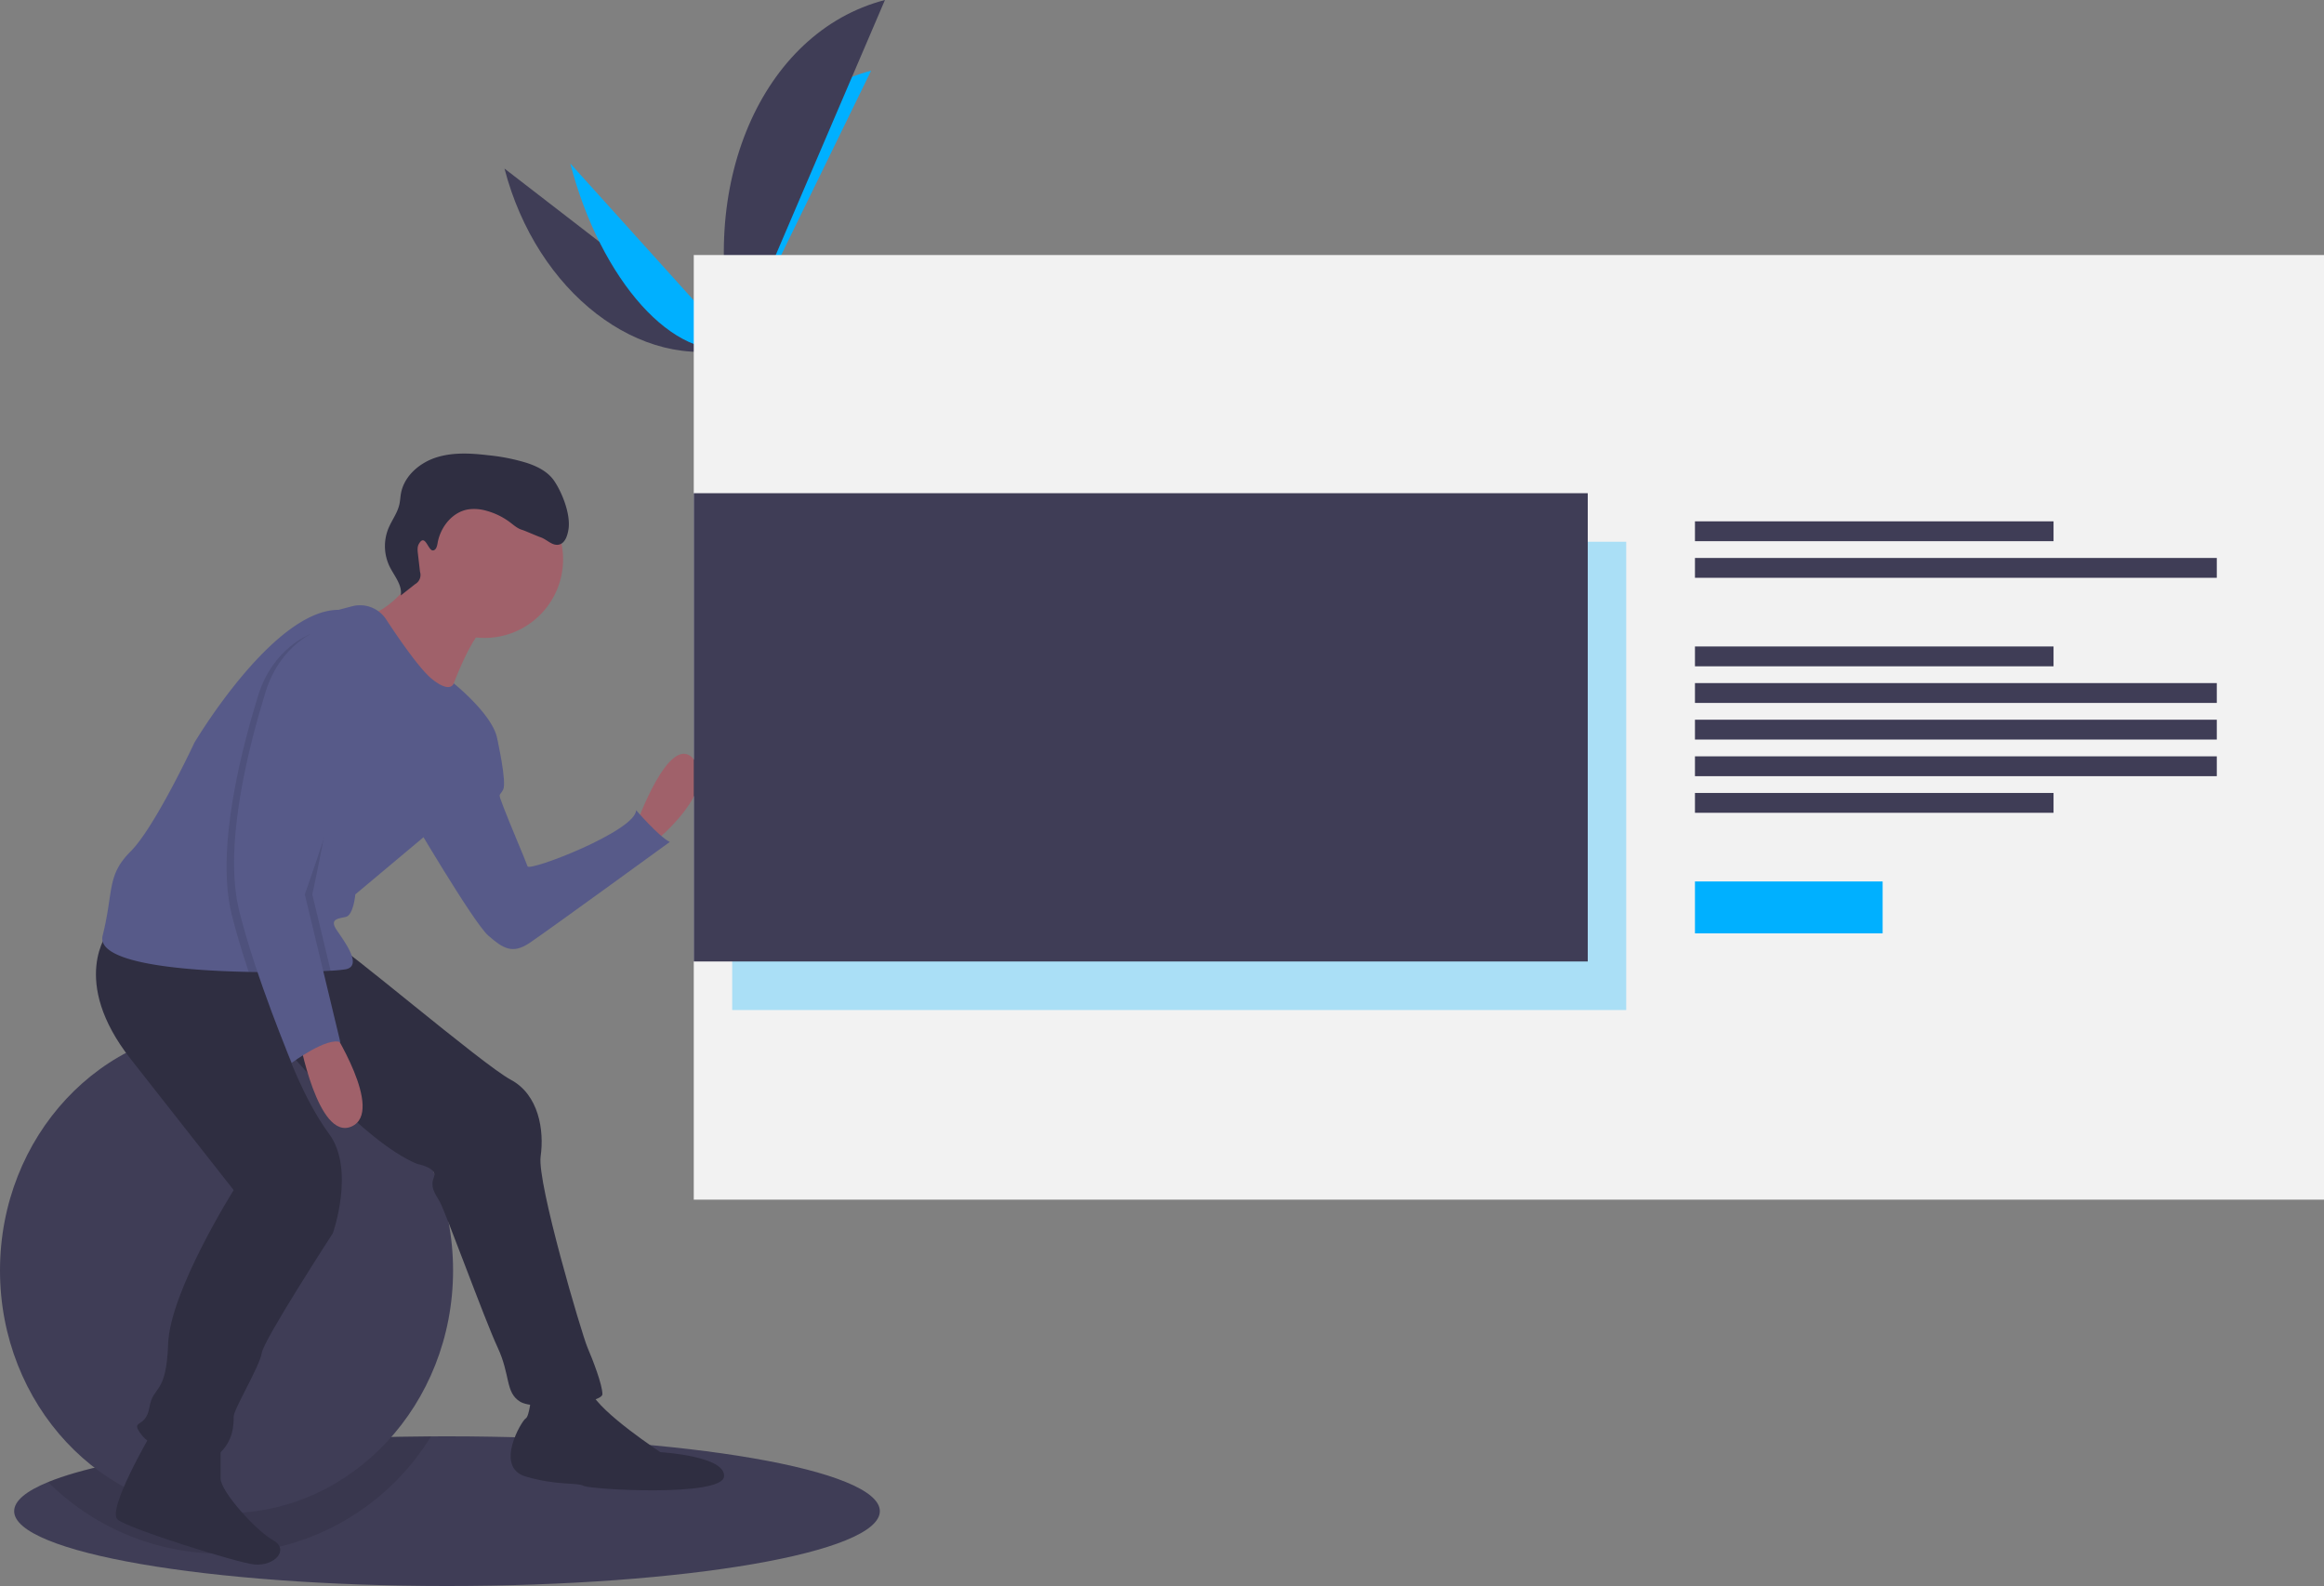 <svg xmlns="http://www.w3.org/2000/svg" data-name="Layer 1" width="1149" height="784.079" style=""><rect width="100%" height="100%" fill="#808080" stroke="none"/><rect id="backgroundrect" width="100%" height="100%" x="0" y="0" fill="none" stroke="none"/><title>done</title><g class="currentLayer" style=""><title>Layer 1</title><path d="M435,747.079 c0,20.43 -95.81,37 -214,37 s-214,-16.57 -214,-37 c0,-5.11 5.98,-9.97 16.8,-14.39 c31.5,-12.89 104.03,-22.05 189.28,-22.58 q3.945,-0.03 7.92,-0.03 C339.19,710.079 435,726.649 435,747.079 z" fill="#3f3d56" id="svg_1"/><path d="M213.08,710.109 a121.496,121.496 0 0 1 -189.28,22.58 C55.3,719.799 127.83,710.639 213.08,710.109 z" opacity="0.1" id="svg_2"/><ellipse cx="112" cy="628.079" rx="112" ry="120" fill="#3f3d56" id="svg_3"/><path d="M249.427,83.337 c15.88,61.177 67.109,100.718 114.538,88.407 " fill="#3f3d56" id="svg_4"/><path d="M363.965,171.743 c-16.058,-61.864 13.776,-123.041 66.704,-136.78 " fill="#00b0ff" id="svg_5"/><path d="M281.956,80.812 c15.084,58.111 51.764,98.782 82.008,90.931 " fill="#00b0ff" id="svg_6"/><path d="M363.965,171.743 c-20.519,-79.049 12.381,-155.863 73.557,-171.743 " fill="#3f3d56" id="svg_7"/><path d="M346.116,177.209 s12.072,-3.534 15.061,-7.097 s17.232,-10.589 19.229,-6.637 s23.695,16.084 9.985,19.761 s-32.478,6.146 -36.717,4.867 S346.116,177.209 346.116,177.209 z" fill="#a8a8a8" id="svg_8"/><path d="M390.257,181.715 c-13.71,3.677 -32.478,6.146 -36.717,4.867 c-3.228,-0.974 -5.921,-6.779 -7.022,-9.494 c-0.255,0.078 -0.402,0.121 -0.402,0.121 s3.318,9.614 7.557,10.894 s23.007,-1.19 36.717,-4.867 c3.958,-1.061 4.961,-2.828 4.343,-4.898 C394.511,179.744 393.203,180.925 390.257,181.715 z" opacity="0.2" id="svg_9"/><rect x="343" y="126.079" width="806" height="467" fill="#f2f2f2" id="svg_10"/><rect x="362" y="267.829" width="442" height="231.5" fill="#00b0ff" opacity="0.3" id="svg_11"/><rect x="838" y="257.737" width="177.281" height="9.807" fill="#3f3d56" id="svg_12"/><rect x="838" y="275.842" width="258" height="9.807" fill="#3f3d56" id="svg_13"/><rect x="838" y="319.597" width="177.281" height="9.807" fill="#3f3d56" id="svg_14"/><rect x="838" y="392.018" width="177.281" height="9.807" fill="#3f3d56" id="svg_15"/><rect x="838" y="337.702" width="258" height="9.807" fill="#3f3d56" id="svg_16"/><rect x="838" y="355.807" width="258" height="9.807" fill="#3f3d56" id="svg_17"/><rect x="838" y="373.913" width="258" height="9.807" fill="#3f3d56" id="svg_18"/><rect x="838" y="435.772" width="92.789" height="25.649" fill="#00b0ff" id="svg_19"/><path d="M314.488,407.914 s16.657,-47.195 28.687,-32.388 S324.667,415.317 324.667,415.317 z" fill="#a0616a" id="svg_20"/><path d="M235.83,361.644 l10.02,3.714 s4.786,21.272 2.935,24.973 s-2.776,0.925 0,8.328 s11.105,26.836 12.03,29.612 s53.672,-17.582 53.672,-27.761 c0,0 11.105,12.955 16.657,15.732 c0,0 -61.075,44.418 -69.404,49.971 s-12.955,2.776 -20.358,-3.702 s-38.866,-60.15 -38.866,-60.15 z" fill="#575a89" id="svg_21"/><path d="M262.666,690.155 s-0.925,10.179 -2.776,11.105 s-15.732,24.06 0,28.687 s24.985,2.776 28.687,4.627 s68.478,5.552 69.404,-4.627 s-31.463,-12.03 -31.463,-12.03 s-29.612,-19.433 -34.239,-29.612 S262.666,690.155 262.666,690.155 z" fill="#2f2e41" id="svg_22"/><path d="M74.813,708.663 S52.604,746.604 58.157,751.231 s59.625,21.488 67.553,22.209 c10.179,0.925 17.582,-7.403 9.254,-12.03 s-25.911,-24.06 -25.911,-30.538 V714.215 z" fill="#2f2e41" id="svg_23"/><path d="M53.53,460.66 s-19.433,24.06 11.105,62.926 l50.896,64.777 s-31.463,49.971 -32.388,75.881 s-7.403,20.358 -9.254,31.463 s-10.179,5.552 -3.702,13.881 s30.538,15.732 37.941,9.254 s7.403,-14.806 7.403,-18.508 s12.955,-24.985 13.881,-31.463 s35.165,-59.224 35.165,-59.224 s11.105,-31.463 -1.851,-49.045 s-21.516,-42.519 -21.516,-42.519 s38.173,46.22 65.009,57.325 c0,0 10.179,1.851 8.328,6.478 s0,7.403 2.776,12.03 s22.209,58.299 28.687,72.18 s3.702,22.209 11.105,26.836 s40.717,0.925 40.717,-3.702 s-4.627,-16.657 -7.403,-23.135 s-24.985,-81.434 -23.135,-94.389 s-0.925,-30.538 -14.806,-37.941 s-84.21,-67.553 -87.911,-67.553 S53.53,460.66 53.53,460.66 z" fill="#2f2e41" id="svg_24"/><circle cx="239.532" cy="276.509" r="38.866" fill="#a0616a" id="svg_25"/><path d="M208.069,280.211 s-12.03,21.284 -26.836,24.06 s38.866,45.344 38.866,45.344 s12.955,-40.717 24.06,-42.568 S208.069,280.211 208.069,280.211 z" fill="#a0616a" id="svg_26"/><path d="M246.009,367.197 c0,12.03 -36.09,46.269 -36.09,46.269 l-34.239,28.687 s-0.925,10.179 -4.627,11.105 s-8.328,0.925 -4.627,6.478 s12.955,17.582 4.627,19.433 a68.028,68.028 0 0 1 -7.579,0.722 c-2.221,0.13 -4.83,0.25 -7.764,0.361 c-6.848,0.241 -15.417,0.398 -24.698,0.333 q-3.956,-0.014 -8.051,-0.093 c-34.989,-0.694 -75.521,-4.719 -72.208,-17.98 c5.552,-22.209 1.851,-29.612 13.881,-41.642 s31.463,-53.672 31.463,-53.672 s38.866,-65.702 71.254,-65.702 l6.728,-1.768 a15.406,15.406 0 0 1 16.814,6.459 c6.496,9.892 16.74,24.754 22.727,29.547 c9.254,7.403 10.697,2.091 10.697,2.091 S246.009,355.167 246.009,367.197 z" fill="#575a89" id="svg_27"/><path d="M163.65,507.855 s26.836,41.642 10.179,49.045 s-25.911,-43.493 -25.911,-43.493 z" fill="#a0616a" id="svg_28"/><path d="M214.123,272.119 c1.492,-0.188 1.963,-2.07 2.214,-3.553 c1.344,-7.938 7.26,-15.466 15.209,-16.747 a21.535,21.535 0 0 1 9.062,0.73 a34.382,34.382 0 0 1 11.627,5.723 c1.836,1.388 3.602,3 5.81,3.649 c1.458,0.428 7.651,3.181 9.098,3.647 c3.181,1.024 5.813,4.354 9.09,3.694 c3.134,-0.631 4.325,-4.416 4.829,-7.573 c1.148,-7.193 -2.969,-17.925 -7.063,-23.95 c-3.106,-4.572 -8.363,-7.203 -13.618,-8.915 a97.847,97.847 0 0 0 -18.887,-3.753 c-8.645,-1.021 -17.599,-1.563 -25.884,1.11 s-15.829,9.209 -17.375,17.776 c-0.322,1.784 -0.383,3.612 -0.777,5.382 c-0.963,4.318 -3.82,7.947 -5.486,12.044 a23.193,23.193 0 0 0 0.708,18.802 c2.308,4.64 6.32,9.1 5.454,14.209 l7.141,-5.631 a5.186,5.186 0 0 0 2.384,-6.07 l-1.038,-8.942 c-0.19,-1.637 -0.356,-3.404 0.463,-4.834 C210.256,263.373 211.636,272.433 214.123,272.119 z" fill="#2f2e41" id="svg_29"/><path d="M146.993,444.003 l8.717,36.247 c-8.791,0.315 -20.423,0.481 -32.749,0.241 c-3.109,-9.328 -6.08,-19.054 -8.356,-28.159 c-8.328,-33.314 5.552,-84.21 12.955,-108.27 S153.471,313.525 153.471,313.525 s9.254,2.776 21.284,11.105 S146.993,444.003 146.993,444.003 z" opacity="0.1" id="svg_30"/><path d="M154.396,442.153 l9.078,37.737 c-2.221,0.13 -4.83,0.25 -7.764,0.361 c-6.848,0.241 -15.417,0.398 -24.698,0.333 c-3.341,-9.911 -6.57,-20.368 -9.004,-30.103 c-8.328,-33.314 5.552,-84.21 12.955,-108.27 s23.597,2.313 23.597,2.313 s-6.478,-15.732 5.552,-7.403 S154.396,442.153 154.396,442.153 z" opacity="0.1" id="svg_31"/><path d="M157.172,311.674 s-18.508,6.478 -25.911,30.538 s-21.284,74.956 -12.955,108.27 s25.911,74.956 25.911,74.956 s17.582,-12.955 24.06,-10.179 l-17.582,-73.105 s39.791,-111.046 27.761,-119.374 S157.172,311.674 157.172,311.674 z" fill="#575a89" id="svg_32"/><rect x="343" y="243.829" width="442" height="231.5" fill="#3f3d56" id="svg_33"/></g></svg>